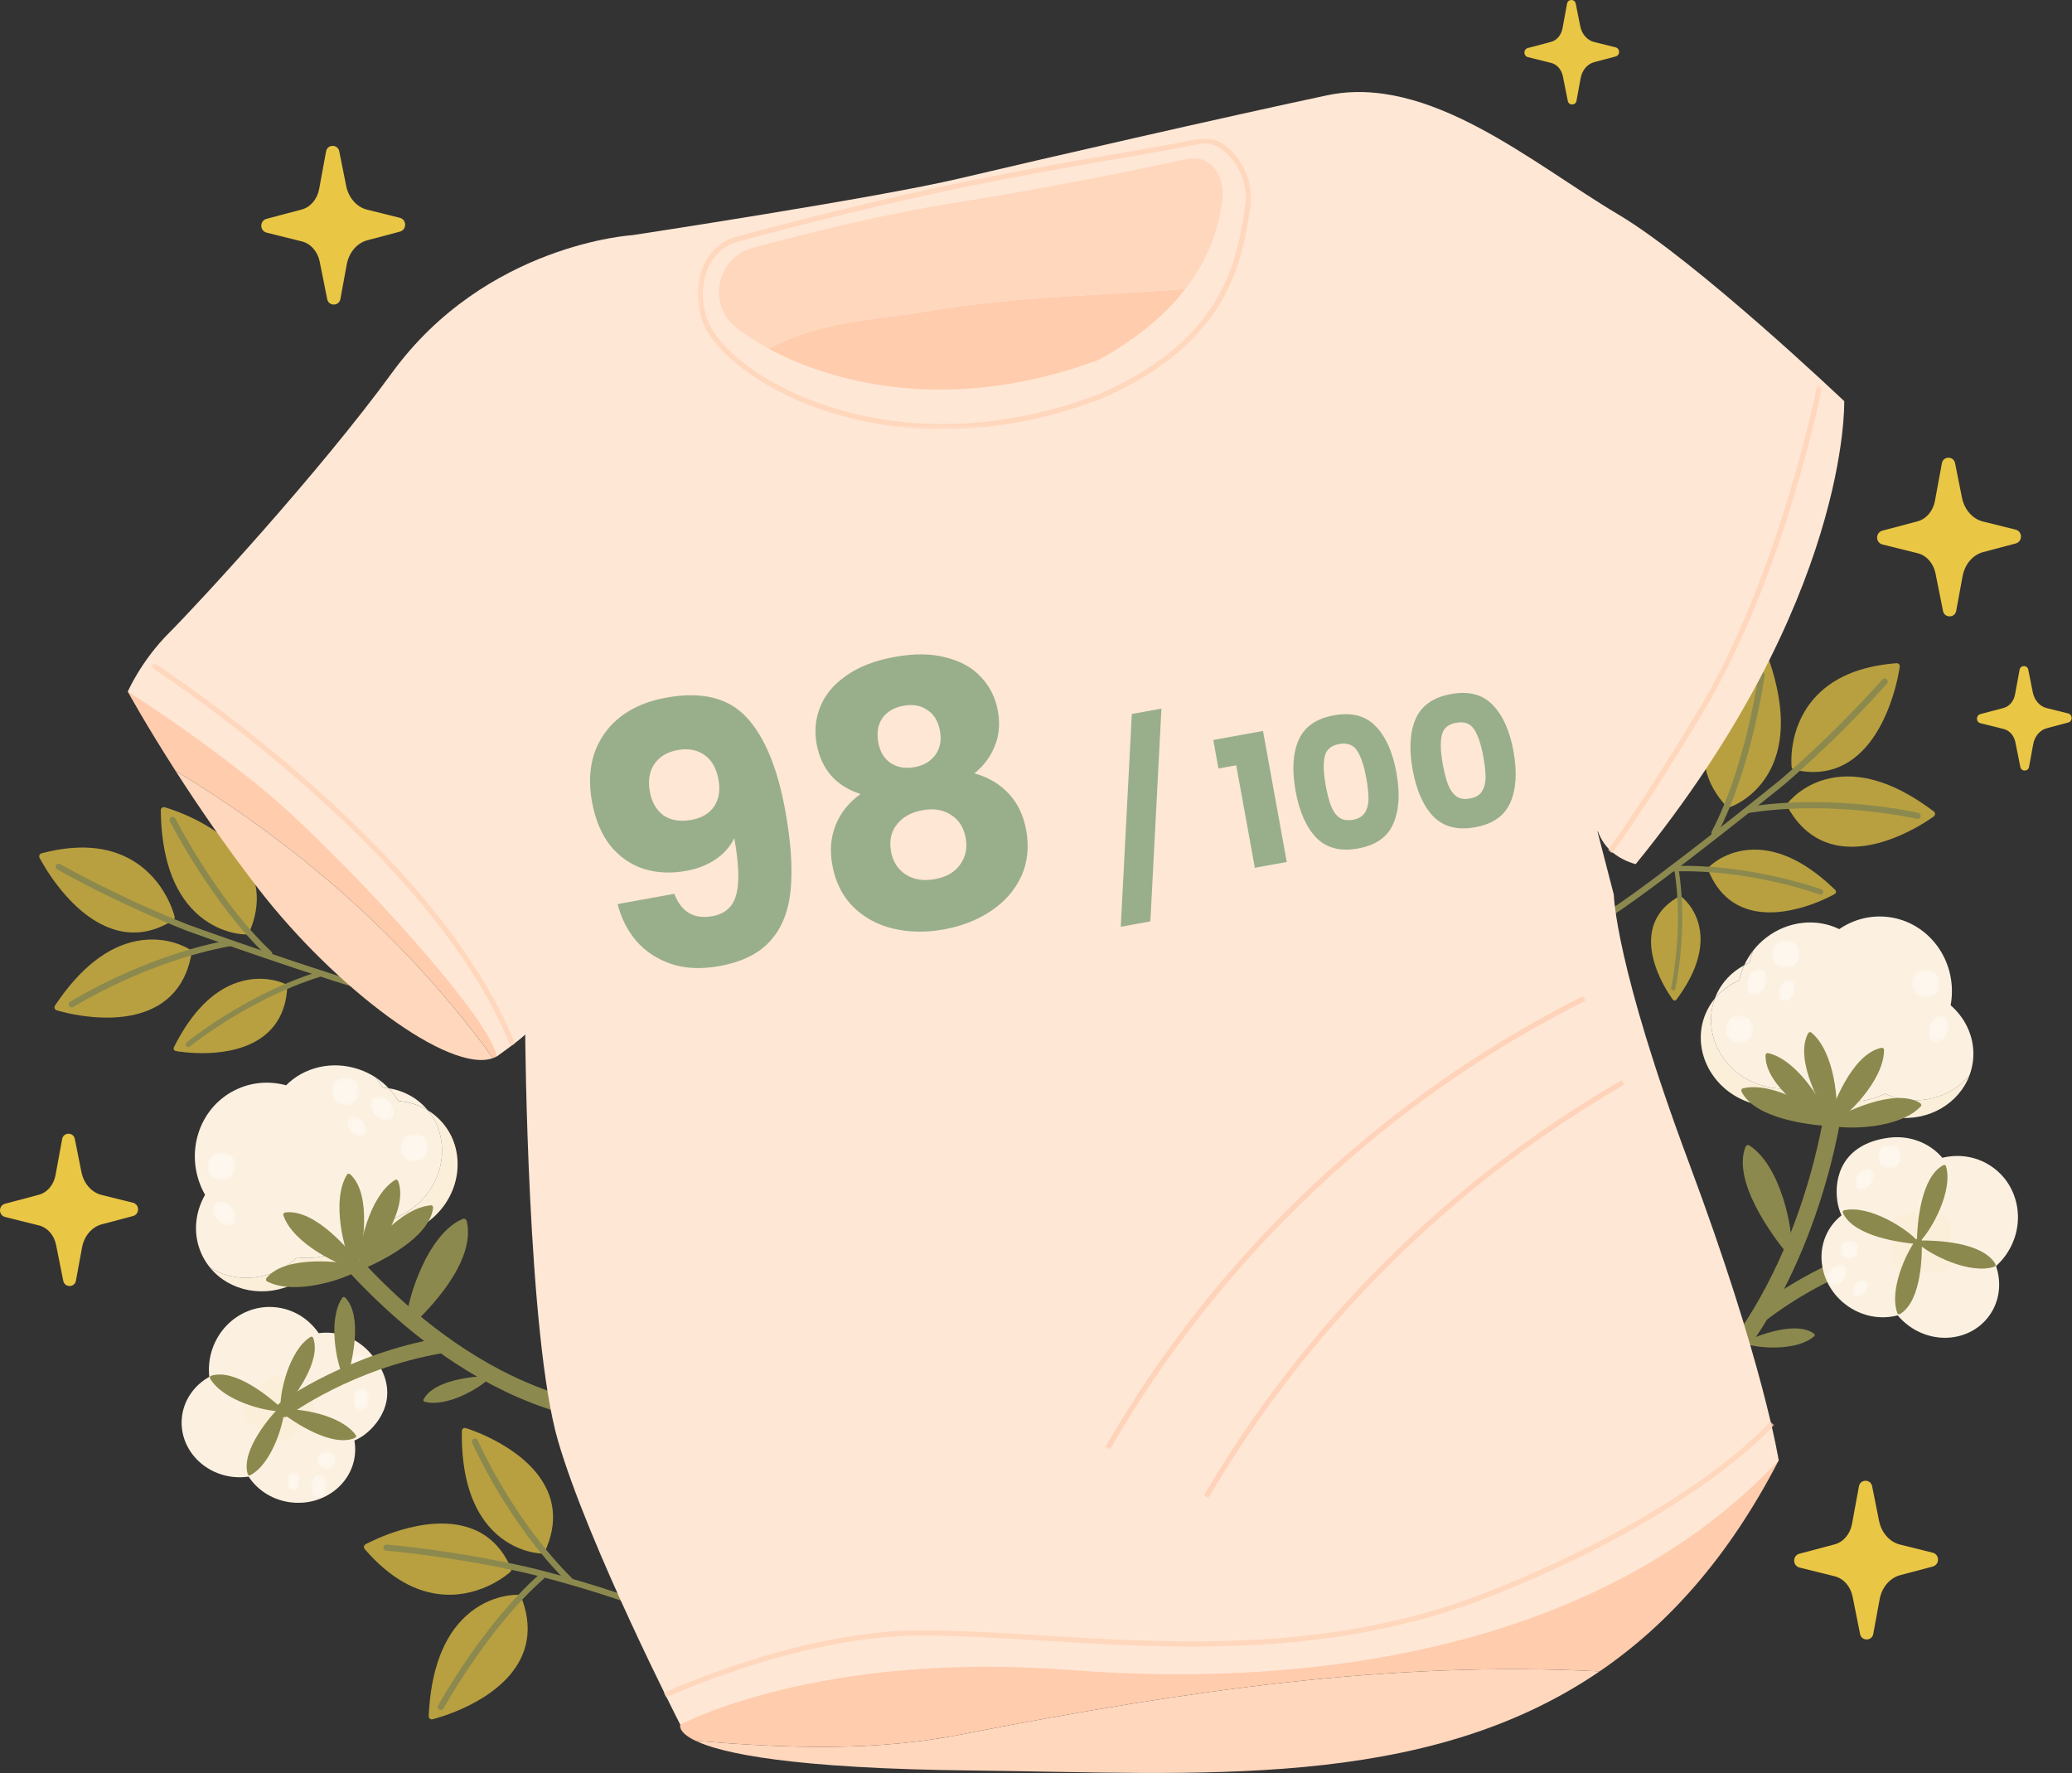 <svg width="568" height="486" viewBox="0 0 568 486" fill="none" xmlns="http://www.w3.org/2000/svg">
<rect x="0" y="0" width="568" height="486" fill="#333333" stroke="none"/>
<path d="M542.923 198.239L549.271 199.816C550.865 200.211 552.118 201.637 552.485 203.473L553.839 210.239C554.101 211.547 555.975 211.532 556.218 210.221L557.369 203.971C557.767 201.803 559.217 200.101 561.086 199.605L566.947 198.053C568.239 197.711 568.226 195.869 566.927 195.547L561.041 194.084C559.166 193.619 557.691 191.941 557.259 189.783L556.011 183.547C555.749 182.239 553.875 182.253 553.633 183.565L552.381 190.369C552.043 192.199 550.819 193.635 549.241 194.053L542.903 195.732C541.611 196.075 541.623 197.916 542.923 198.239Z" fill="#EAC645"/>
<path d="M418.867 15.665L425.215 17.243C426.809 17.639 428.062 19.064 428.429 20.9L429.783 27.665C430.045 28.973 431.919 28.959 432.161 27.648L433.311 21.397C433.711 19.229 435.161 17.528 437.029 17.032L442.891 15.48C444.183 15.137 444.17 13.296 442.87 12.973L436.983 11.511C435.11 11.045 433.635 9.368 433.203 7.209L431.954 0.973C431.693 -0.335 429.818 -0.32 429.577 0.992L428.325 7.796C427.987 9.625 426.763 11.063 425.185 11.48L418.847 13.16C417.554 13.501 417.567 15.343 418.867 15.665Z" fill="#EAC645"/>
<path d="M516.068 149.253L525.706 151.646C528.126 152.249 530.03 154.414 530.588 157.201L532.645 167.476C533.041 169.462 535.889 169.44 536.256 167.448L538.004 157.956C538.609 154.665 540.812 152.081 543.649 151.328L552.549 148.972C554.513 148.45 554.492 145.654 552.52 145.165L543.58 142.944C540.733 142.237 538.493 139.689 537.837 136.41L535.942 126.942C535.545 124.956 532.698 124.977 532.332 126.969L530.429 137.302C529.917 140.081 528.058 142.262 525.662 142.897L516.04 145.446C514.074 145.966 514.096 148.762 516.068 149.253Z" fill="#EAC645"/>
<path d="M493.33 429.673L502.969 432.068C505.39 432.669 507.293 434.834 507.852 437.622L509.908 447.897C510.304 449.882 513.152 449.861 513.518 447.869L515.266 438.377C515.872 435.086 518.074 432.501 520.912 431.749L529.812 429.392C531.777 428.87 531.754 426.076 529.782 425.586L520.842 423.365C517.996 422.657 515.757 420.109 515.1 416.83L513.205 407.364C512.808 405.376 509.961 405.397 509.594 407.39L507.692 417.722C507.18 420.501 505.321 422.682 502.925 423.317L493.302 425.868C491.337 426.388 491.358 429.184 493.33 429.673Z" fill="#EAC645"/>
<path d="M73.122 63.779L82.76 66.174C85.18 66.775 87.084 68.94 87.642 71.727L89.699 82.003C90.095 83.988 92.943 83.967 93.31 81.975L95.058 72.483C95.663 69.192 97.866 66.607 100.703 65.855L109.603 63.498C111.567 62.976 111.546 60.182 109.572 59.691L100.634 57.471C97.787 56.763 95.548 54.216 94.892 50.936L92.998 41.468C92.599 39.482 89.752 39.503 89.386 41.496L87.483 51.828C86.971 54.607 85.114 56.788 82.716 57.423L73.092 59.974C71.128 60.494 71.15 63.288 73.122 63.779Z" fill="#EAC645"/>
<path d="M1.432 333.591L10.684 335.891C13.008 336.467 14.833 338.546 15.369 341.222L17.344 351.083C17.725 352.99 20.458 352.968 20.809 351.058L22.488 341.947C23.069 338.786 25.182 336.306 27.905 335.583L36.449 333.322C38.334 332.822 38.314 330.138 36.42 329.668L27.84 327.535C25.106 326.856 22.958 324.411 22.328 321.264L20.51 312.175C20.128 310.27 17.394 310.29 17.042 312.202L15.216 322.119C14.725 324.787 12.941 326.882 10.641 327.491L1.404 329.938C-0.483 330.438 -0.462 333.12 1.432 333.591Z" fill="#EAC645"/>
<path d="M483.338 361.828C482.755 361.784 482.194 361.497 481.814 360.992C481.116 360.063 481.304 358.743 482.235 358.043C501.975 343.216 523.384 338.421 525.558 338.309C526.718 338.257 527.71 339.144 527.77 340.305C527.83 341.447 526.97 342.42 525.839 342.515C525.298 342.6 504.767 346.391 484.764 361.412C484.339 361.733 483.831 361.865 483.338 361.828Z" fill="#8C894E"/>
<path d="M491.107 342.984C491.644 337.072 488.199 319.483 479.498 313.939C479.128 313.703 478.632 313.988 478.474 314.397C474.824 323.924 485.974 338.797 489.719 343.407C490.163 343.955 491.043 343.685 491.107 342.984Z" fill="#8C894E"/>
<path d="M478.775 368.384C482.108 369.618 492.812 370.376 497.377 366.213C497.572 366.036 497.484 365.705 497.272 365.55C492.336 361.952 481.997 366.072 478.747 367.516C478.361 367.686 478.38 368.237 478.775 368.384Z" fill="#8C894E"/>
<path d="M478.16 264.562C478.793 263.164 479.604 261.824 480.58 260.575C480.153 261.651 479.827 262.754 479.604 263.872C479.111 264.081 478.631 264.313 478.16 264.562Z" fill="#FCF1E1"/>
<path d="M470.097 273.683C466.717 282.746 471.66 293.095 481.292 296.943C485.901 298.785 490.757 298.807 494.987 297.357C497.764 299.665 501.269 301.253 505.199 301.751C509.335 302.275 513.315 301.511 516.693 299.794C518.479 300.602 520.423 301.167 522.485 301.43C529.439 302.313 535.959 299.557 539.901 294.729C537.029 302.43 528.732 307.413 519.701 306.266C517.639 306.005 515.696 305.438 513.909 304.63C510.532 306.349 506.551 307.113 502.415 306.589C498.487 306.09 494.981 304.501 492.203 302.194C487.973 303.645 483.117 303.622 478.508 301.781C468.744 297.879 463.793 287.299 467.451 278.15C468.113 276.493 469.012 274.998 470.097 273.683Z" fill="#FCF1E1"/>
<mask id="mask0_1449_1792" style="mask-type:luminance" maskUnits="userSpaceOnUse" x="466" y="273" width="74" height="34">
<path d="M466.246 273.682H539.901V306.75H466.246V273.682Z" fill="white"/>
</mask>
<g mask="url(#mask0_1449_1792)">
<g opacity="0.36">
<path d="M470.097 273.683C466.717 282.746 471.66 293.095 481.292 296.943C485.901 298.785 490.757 298.807 494.987 297.357C497.764 299.665 501.269 301.253 505.199 301.751C509.335 302.275 513.315 301.511 516.693 299.794C518.479 300.602 520.423 301.167 522.485 301.43C529.439 302.313 535.959 299.557 539.901 294.729C537.029 302.43 528.732 307.413 519.701 306.266C517.639 306.005 515.696 305.438 513.909 304.63C510.532 306.349 506.551 307.113 502.415 306.589C498.487 306.09 494.981 304.501 492.203 302.194C487.973 303.645 483.117 303.622 478.508 301.781C468.744 297.879 463.793 287.299 467.451 278.15C468.113 276.493 469.012 274.998 470.097 273.683Z" fill="#FCEBCD"/>
</g>
</g>
<path d="M476.82 268.708C474.215 269.813 471.9 271.501 470.098 273.683C470.144 273.56 470.184 273.436 470.235 273.312C471.787 269.429 474.642 266.432 478.16 264.563C477.552 265.903 477.103 267.295 476.82 268.708Z" fill="#FCF1E1"/>
<path d="M522.485 301.429C520.423 301.168 518.479 300.603 516.693 299.793C513.315 301.512 509.335 302.276 505.199 301.751C501.269 301.252 497.764 299.665 494.987 297.356C490.757 298.807 485.901 298.785 481.291 296.944C471.66 293.095 466.717 282.745 470.097 273.683C471.9 271.501 474.215 269.813 476.82 268.708C477.103 267.295 477.552 265.903 478.16 264.563C478.629 264.312 479.111 264.08 479.604 263.872C479.827 262.753 480.153 261.651 480.58 260.573C481.588 259.287 482.769 258.093 484.129 257.04C490.207 252.332 498.056 251.656 504.196 254.676C508.052 252.033 512.789 250.739 517.713 251.364C528.649 252.751 536.348 263.057 534.912 274.384C534.863 274.775 534.8 275.161 534.731 275.544C539.123 279.363 541.587 285.016 540.832 290.963C540.667 292.276 540.347 293.533 539.901 294.729C535.957 299.557 529.439 302.312 522.485 301.429Z" fill="#FCF1E1"/>
<path d="M501.574 308.46C506.254 309.726 520.89 309.432 526.577 303.212C526.818 302.95 526.658 302.51 526.351 302.326C519.202 298.047 505.665 304.922 501.43 307.283C500.927 307.563 501.019 308.311 501.574 308.46Z" fill="#8C894E"/>
<path d="M501.793 308.618C506.075 306.346 516.566 296.137 516.473 287.71C516.469 287.353 516.051 287.141 515.703 287.216C507.557 288.974 502.365 303.24 500.883 307.858C500.709 308.405 501.285 308.888 501.793 308.618Z" fill="#8C894E"/>
<path d="M503.197 307.647C504.189 302.902 503.049 288.307 496.51 282.991C496.233 282.766 495.802 282.951 495.637 283.267C491.78 290.654 499.428 303.769 502.032 307.859C502.34 308.345 503.08 308.211 503.197 307.647Z" fill="#8C894E"/>
<path d="M501.604 307.746C500.381 303.054 492.867 290.491 484.647 288.639C484.299 288.559 483.995 288.916 483.988 289.274C483.819 297.606 496.503 305.948 500.655 308.454C501.147 308.752 501.749 308.302 501.604 307.746Z" fill="#8C894E"/>
<path d="M501.53 307.59C498.297 303.976 485.871 296.238 477.713 298.348C477.366 298.439 477.259 298.895 477.417 299.215C481.075 306.702 496.17 308.324 501.009 308.655C501.582 308.694 501.913 308.018 501.53 307.59Z" fill="#8C894E"/>
<mask id="mask1_1449_1792" style="mask-type:luminance" maskUnits="userSpaceOnUse" x="485" y="257" width="9" height="9">
<path d="M485.787 257.749H493.274V265.236H485.787V257.749Z" fill="white"/>
</mask>
<g mask="url(#mask1_1449_1792)">
<g opacity="0.4">
<path d="M486.095 260.006C485.275 261.904 486.147 264.106 488.043 264.926C489.941 265.749 492.143 264.876 492.965 262.978C493.786 261.082 492.913 258.878 491.015 258.058C489.119 257.238 486.915 258.109 486.095 260.006Z" fill="white"/>
</g>
</g>
<mask id="mask2_1449_1792" style="mask-type:luminance" maskUnits="userSpaceOnUse" x="524" y="265" width="8" height="9">
<path d="M524.195 265.913H531.682V273.4H524.195V265.913Z" fill="white"/>
</mask>
<g mask="url(#mask2_1449_1792)">
<g opacity="0.4">
<path d="M524.505 268.171C523.685 270.068 524.555 272.271 526.453 273.091C528.35 273.912 530.553 273.039 531.374 271.143C532.195 269.247 531.322 267.043 529.425 266.221C527.529 265.401 525.325 266.273 524.505 268.171Z" fill="white"/>
</g>
</g>
<mask id="mask3_1449_1792" style="mask-type:luminance" maskUnits="userSpaceOnUse" x="473" y="278" width="8" height="8">
<path d="M473.125 278.333H480.612V285.82H473.125V278.333Z" fill="white"/>
</mask>
<g mask="url(#mask3_1449_1792)">
<g opacity="0.4">
<path d="M473.433 280.591C472.613 282.488 473.485 284.691 475.381 285.511C477.279 286.333 479.481 285.46 480.303 283.563C481.124 281.667 480.251 279.463 478.353 278.643C476.457 277.821 474.253 278.693 473.433 280.591Z" fill="white"/>
</g>
</g>
<mask id="mask4_1449_1792" style="mask-type:luminance" maskUnits="userSpaceOnUse" x="478" y="265" width="7" height="8">
<path d="M478.867 265.535H484.343V272.688H478.867V265.535Z" fill="white"/>
</mask>
<g mask="url(#mask4_1449_1792)">
<g opacity="0.4">
<path d="M479.305 268.116C478.485 270.013 478.849 271.996 480.119 272.545C481.388 273.094 483.084 272.002 483.904 270.105C484.725 268.209 484.361 266.225 483.092 265.676C481.823 265.126 480.127 266.218 479.305 268.116Z" fill="white"/>
</g>
</g>
<mask id="mask5_1449_1792" style="mask-type:luminance" maskUnits="userSpaceOnUse" x="528" y="278" width="7" height="8">
<path d="M528.68 278.458H534.157V285.612H528.68V278.458Z" fill="white"/>
</mask>
<g mask="url(#mask5_1449_1792)">
<g opacity="0.4">
<path d="M529.12 281.04C528.299 282.937 528.663 284.92 529.932 285.469C531.203 286.018 532.897 284.928 533.717 283.03C534.539 281.133 534.175 279.15 532.905 278.601C531.636 278.052 529.94 279.144 529.12 281.04Z" fill="white"/>
</g>
</g>
<mask id="mask6_1449_1792" style="mask-type:luminance" maskUnits="userSpaceOnUse" x="487" y="268" width="5" height="7">
<path d="M487.529 268.668H491.991V274.495H487.529V268.668Z" fill="white"/>
</mask>
<g mask="url(#mask6_1449_1792)">
<g opacity="0.4">
<path d="M487.887 270.772C487.218 272.316 487.515 273.932 488.55 274.38C489.583 274.826 490.964 273.937 491.634 272.392C492.302 270.848 492.006 269.232 490.971 268.784C489.936 268.337 488.555 269.226 487.887 270.772Z" fill="white"/>
</g>
</g>
<path d="M464.034 385.54C463.464 385.496 462.912 385.247 462.496 384.797C461.612 383.847 461.667 382.363 462.616 381.479C492.255 353.911 499.511 308.987 500.242 303.956L502.575 304.225L504.898 304.581C504.136 309.829 496.632 356.255 465.815 384.917C465.314 385.384 464.664 385.588 464.034 385.54Z" fill="#8C894E"/>
<path d="M517.579 311.877C523.472 311.048 529.04 313.304 532.452 317.351C537.235 316.18 542.41 317.041 546.563 320.171C554.054 325.813 555.388 336.677 549.546 344.436C548.827 345.391 548.032 346.252 547.178 347.02C548.762 351.667 548.178 356.835 545.135 360.875C540.091 367.572 530.211 368.636 523.066 363.255C521.987 362.443 521.035 361.527 520.208 360.54C515.59 361.773 510.322 360.868 506.036 357.64C498.891 352.259 497.188 342.468 502.232 335.772C502.994 334.761 503.866 333.883 504.822 333.131C504.256 331.896 503.855 330.569 503.658 329.165C502.75 322.715 505.019 313.644 517.579 311.877Z" fill="#FCF1E1"/>
<mask id="mask7_1449_1792" style="mask-type:luminance" maskUnits="userSpaceOnUse" x="517" y="332" width="19" height="18">
<path d="M517.646 332.062H535.3V349.196H517.646V332.062Z" fill="white"/>
</mask>
<g mask="url(#mask7_1449_1792)">
<g opacity="0.36">
<path d="M520.77 332.85C522.582 331.934 524.63 332.051 526.176 332.985C527.591 332.079 529.358 331.789 531.043 332.343C534.083 333.343 535.708 336.706 534.674 339.854C534.546 340.241 534.384 340.606 534.192 340.949C535.215 342.275 535.594 344.009 535.055 345.649C534.162 348.366 531.087 349.795 528.187 348.842C527.75 348.699 527.342 348.507 526.966 348.279C525.61 349.186 523.808 349.473 522.071 348.901C519.171 347.947 517.544 344.973 518.438 342.255C518.574 341.845 518.758 341.465 518.984 341.117C518.666 340.779 518.391 340.395 518.172 339.963C516.883 337.411 518.046 334.226 520.77 332.85Z" fill="#FCEBCD"/>
</g>
</g>
<path d="M525.961 340.957C528.946 343.802 540.009 349.522 546.785 347.18C547.073 347.081 547.133 346.686 546.978 346.425C543.367 340.324 530.455 339.972 526.33 340.018C525.841 340.025 525.606 340.62 525.961 340.957Z" fill="#8C894E"/>
<path d="M526.411 340.169C529.369 337.297 535.516 326.465 533.439 319.604C533.351 319.312 532.96 319.238 532.692 319.382C526.455 322.752 525.6 335.64 525.487 339.764C525.473 340.253 526.059 340.51 526.411 340.169Z" fill="#8C894E"/>
<path d="M525.873 339.028C523.098 342.08 517.64 353.275 520.141 359.994C520.246 360.279 520.642 360.328 520.901 360.167C526.914 356.415 526.964 343.499 526.82 339.376C526.802 338.887 526.202 338.667 525.873 339.028Z" fill="#8C894E"/>
<path d="M525.562 340.056C522.88 336.922 512.453 330.113 505.476 331.757C505.178 331.828 505.08 332.213 505.206 332.489C508.182 338.924 520.99 340.582 525.1 340.952C525.588 340.996 525.881 340.426 525.562 340.056Z" fill="#8C894E"/>
<mask id="mask8_1449_1792" style="mask-type:luminance" maskUnits="userSpaceOnUse" x="504" y="340" width="6" height="6">
<path d="M504.533 340.069H509.497V345.035H504.533V340.069Z" fill="white"/>
</mask>
<g mask="url(#mask8_1449_1792)">
<g opacity="0.4">
<path d="M505.032 341.059C504.208 342.153 504.427 343.709 505.522 344.535C506.616 345.36 508.172 345.141 508.998 344.045C509.823 342.951 509.603 341.395 508.508 340.571C507.414 339.745 505.858 339.964 505.032 341.059Z" fill="white"/>
</g>
</g>
<mask id="mask9_1449_1792" style="mask-type:luminance" maskUnits="userSpaceOnUse" x="514" y="313" width="8" height="8">
<path d="M514.768 313.825H521.136V320.195H514.768V313.825Z" fill="white"/>
</mask>
<g mask="url(#mask9_1449_1792)">
<g opacity="0.4">
<path d="M515.409 315.095C514.35 316.499 514.632 318.496 516.037 319.554C517.44 320.612 519.437 320.331 520.494 318.926C521.553 317.52 521.272 315.524 519.868 314.467C518.462 313.408 516.466 313.69 515.409 315.095Z" fill="white"/>
</g>
</g>
<mask id="mask10_1449_1792" style="mask-type:luminance" maskUnits="userSpaceOnUse" x="501" y="346" width="6" height="7">
<path d="M501.11 346.6H506.237V352.297H501.11V346.6Z" fill="white"/>
</mask>
<g mask="url(#mask10_1449_1792)">
<g opacity="0.4">
<path d="M501.971 348.165C500.912 349.57 500.818 351.284 501.758 351.992C502.698 352.7 504.319 352.136 505.376 350.73C506.435 349.326 506.53 347.613 505.59 346.905C504.648 346.196 503.028 346.761 501.971 348.165Z" fill="white"/>
</g>
</g>
<mask id="mask11_1449_1792" style="mask-type:luminance" maskUnits="userSpaceOnUse" x="508" y="320" width="6" height="7">
<path d="M508.577 320.335H513.702V326.033H508.577V320.335Z" fill="white"/>
</mask>
<g mask="url(#mask11_1449_1792)">
<g opacity="0.4">
<path d="M509.437 321.901C508.38 323.306 508.284 325.019 509.225 325.726C510.165 326.434 511.785 325.871 512.842 324.466C513.901 323.062 513.996 321.349 513.056 320.641C512.116 319.931 510.496 320.497 509.437 321.901Z" fill="white"/>
</g>
</g>
<mask id="mask12_1449_1792" style="mask-type:luminance" maskUnits="userSpaceOnUse" x="507" y="350" width="6" height="6">
<path d="M507.834 350.802H512.01V355.443H507.834V350.802Z" fill="white"/>
</mask>
<g mask="url(#mask12_1449_1792)">
<g opacity="0.4">
<path d="M508.534 352.077C507.673 353.221 507.596 354.616 508.361 355.193C509.126 355.772 510.448 355.31 511.309 354.166C512.17 353.022 512.248 351.628 511.482 351.05C510.717 350.473 509.396 350.934 508.534 352.077Z" fill="white"/>
</g>
</g>
<path d="M133.971 377.918C131.527 380.499 122.261 385.911 116.326 384.195C116.074 384.122 116.005 383.786 116.127 383.555C118.963 378.144 130.059 377.268 133.611 377.126C134.033 377.11 134.261 377.612 133.971 377.918Z" fill="#8C894E"/>
<path d="M111.278 362.731C111.478 356.185 117.283 337.941 126.975 334.059C127.387 333.895 127.863 334.326 127.972 334.809C130.524 346.043 117.111 359.447 112.658 363.531C112.13 364.015 111.254 363.507 111.278 362.731Z" fill="#8C894E"/>
<path d="M154.779 386.788C155.27 386.498 155.655 386.031 155.831 385.443C156.203 384.2 155.498 382.892 154.257 382.519C115.482 370.896 89.113 333.808 86.234 329.618L84.259 330.892L82.334 332.239C85.337 336.607 112.591 374.932 152.907 387.019C153.562 387.215 154.235 387.111 154.779 386.788Z" fill="#8C894E"/>
<path d="M101.718 371.125C97.978 366.689 92.469 364.707 87.358 365.426C84.648 361.463 80.33 358.725 75.278 358.294C66.169 357.519 58.134 364.539 57.33 373.974C57.232 375.134 57.248 376.277 57.368 377.39C53.196 379.734 50.258 383.866 49.84 388.779C49.148 396.922 55.629 404.122 64.316 404.862C65.629 404.974 66.914 404.929 68.158 404.749C70.709 408.65 75.124 411.418 80.333 411.862C89.022 412.601 96.626 406.599 97.32 398.457C97.424 397.229 97.362 396.022 97.158 394.855C98.372 394.326 99.526 393.623 100.582 392.733C105.437 388.641 109.689 380.578 101.718 371.125Z" fill="#FCF1E1"/>
<mask id="mask13_1449_1792" style="mask-type:luminance" maskUnits="userSpaceOnUse" x="66" y="376" width="21" height="20">
<path d="M66.662 376.768H86.155V395.568H66.662V376.768Z" fill="white"/>
</mask>
<g mask="url(#mask13_1449_1792)">
<g opacity="0.36">
<path d="M85.76 384.278C85.04 382.434 83.478 381.189 81.748 380.86C81.308 379.282 80.214 377.922 78.63 377.229C75.772 375.977 72.406 377.362 71.11 380.32C70.95 380.685 70.83 381.056 70.746 381.428C69.142 381.728 67.738 382.74 67.063 384.28C65.944 386.834 67.247 389.872 69.972 391.066C70.383 391.246 70.804 391.373 71.226 391.452C71.62 392.992 72.742 394.37 74.376 395.086C77.102 396.281 80.218 395.178 81.336 392.624C81.506 392.238 81.618 391.842 81.679 391.442C82.13 391.405 82.58 391.305 83.019 391.134C85.616 390.118 86.843 387.049 85.76 384.278Z" fill="#FCEBCD"/>
</g>
</g>
<path d="M76.718 386.787C72.7 386.911 60.946 383.87 57.55 377.761C57.406 377.502 57.618 377.178 57.901 377.089C64.492 375.006 74.096 383.149 77.061 385.867C77.413 386.189 77.194 386.773 76.718 386.787Z" fill="#8C894E"/>
<path d="M76.903 385.924C76.623 381.914 79.206 370.051 85.177 366.419C85.43 366.266 85.762 366.464 85.862 366.743C88.199 373.247 80.438 383.162 77.838 386.23C77.529 386.594 76.937 386.399 76.903 385.924Z" fill="#8C894E"/>
<path d="M78.035 385.445C78.064 389.465 74.747 401.144 68.561 404.396C68.298 404.533 67.979 404.313 67.897 404.029C65.97 397.392 74.335 387.981 77.122 385.081C77.453 384.737 78.032 384.968 78.035 385.445Z" fill="#8C894E"/>
<path d="M77.593 386.393C81.579 385.864 93.58 387.7 97.576 393.433C97.747 393.677 97.567 394.022 97.295 394.14C90.949 396.876 80.571 389.749 77.347 387.344C76.964 387.058 77.121 386.456 77.593 386.393Z" fill="#8C894E"/>
<mask id="mask14_1449_1792" style="mask-type:luminance" maskUnits="userSpaceOnUse" x="87" y="397" width="5" height="6">
<path d="M87.018 397.849H91.856V402.689H87.018V397.849Z" fill="white"/>
</mask>
<g mask="url(#mask14_1449_1792)">
<g opacity="0.4">
<path d="M91.848 400.474C91.734 401.805 90.564 402.793 89.232 402.678C87.901 402.565 86.913 401.394 87.026 400.062C87.14 398.732 88.31 397.745 89.642 397.858C90.973 397.972 91.961 399.142 91.848 400.474Z" fill="white"/>
</g>
</g>
<mask id="mask15_1449_1792" style="mask-type:luminance" maskUnits="userSpaceOnUse" x="95" y="371" width="7" height="7">
<path d="M95.006 371.505H101.214V377.713H95.006V371.505Z" fill="white"/>
</mask>
<g mask="url(#mask15_1449_1792)">
<g opacity="0.4">
<path d="M101.203 374.873C101.057 376.58 99.555 377.847 97.847 377.703C96.138 377.557 94.872 376.055 95.017 374.345C95.162 372.639 96.665 371.372 98.373 371.516C100.081 371.663 101.348 373.165 101.203 374.873Z" fill="white"/>
</g>
</g>
<mask id="mask16_1449_1792" style="mask-type:luminance" maskUnits="userSpaceOnUse" x="85" y="404" width="5" height="7">
<path d="M85.291 404.352H89.466V410.548H85.291V404.352Z" fill="white"/>
</mask>
<g mask="url(#mask16_1449_1792)">
<g opacity="0.4">
<path d="M89.448 407.626C89.303 409.334 88.257 410.641 87.115 410.543C85.971 410.445 85.162 408.982 85.308 407.274C85.452 405.566 86.498 404.261 87.641 404.358C88.784 404.455 89.594 405.919 89.448 407.626Z" fill="white"/>
</g>
</g>
<mask id="mask17_1449_1792" style="mask-type:luminance" maskUnits="userSpaceOnUse" x="96" y="380" width="6" height="7">
<path d="M96.951 380.425H101.126V386.621H96.951V380.425Z" fill="white"/>
</mask>
<g mask="url(#mask17_1449_1792)">
<g opacity="0.4">
<path d="M101.109 383.699C100.964 385.407 99.919 386.713 98.776 386.616C97.632 386.517 96.823 385.055 96.968 383.347C97.113 381.639 98.159 380.333 99.303 380.431C100.445 380.528 101.255 381.992 101.109 383.699Z" fill="white"/>
</g>
</g>
<mask id="mask18_1449_1792" style="mask-type:luminance" maskUnits="userSpaceOnUse" x="78" y="403" width="5" height="6">
<path d="M78.751 403.529H82.151V408.576H78.751V403.529Z" fill="white"/>
</mask>
<g mask="url(#mask18_1449_1792)">
<g opacity="0.4">
<path d="M82.138 406.196C82.019 407.588 81.168 408.651 80.237 408.572C79.305 408.493 78.646 407.3 78.765 405.909C78.883 404.517 79.734 403.453 80.666 403.533C81.597 403.613 82.255 404.805 82.138 406.196Z" fill="white"/>
</g>
</g>
<path d="M122.466 370.157C122.834 369.701 123.009 369.096 122.901 368.475C122.702 367.329 121.61 366.561 120.463 366.76C96.141 370.991 77.985 383.308 76.414 384.816C75.582 385.625 75.549 386.956 76.354 387.796C77.145 388.62 78.443 388.66 79.286 387.901C79.719 387.565 96.542 375.2 121.187 370.912C121.711 370.821 122.157 370.543 122.466 370.157Z" fill="#8C894E"/>
<path d="M106.539 298.288C105.471 297.164 104.255 296.153 102.908 295.285C103.672 296.17 104.35 297.116 104.932 298.106C105.472 298.144 106.008 298.205 106.539 298.288Z" fill="#FCF1E1"/>
<path d="M117.249 304.318C123.474 311.846 122.189 323.352 114.275 330.215C110.489 333.498 105.862 335.127 101.347 335.144C99.462 338.266 96.644 340.942 93.061 342.719C89.29 344.588 85.24 345.179 81.448 344.658C80.013 346.02 78.346 347.204 76.466 348.136C70.125 351.282 62.993 350.812 57.633 347.512C62.922 353.906 72.489 355.911 80.722 351.828C82.603 350.896 84.27 349.712 85.705 348.35C89.497 348.87 93.547 348.28 97.318 346.41C100.901 344.634 103.719 341.956 105.605 338.836C110.119 338.819 114.745 337.19 118.531 333.906C126.553 326.952 127.771 315.22 121.253 307.702C120.074 306.342 118.721 305.214 117.249 304.318Z" fill="#FCF1E1"/>
<mask id="mask19_1449_1792" style="mask-type:luminance" maskUnits="userSpaceOnUse" x="57" y="304" width="69" height="50">
<path d="M57.633 304.319H125.445V353.951H57.633V304.319Z" fill="white"/>
</mask>
<g mask="url(#mask19_1449_1792)">
<g opacity="0.36">
<path d="M117.249 304.318C123.474 311.846 122.189 323.352 114.275 330.215C110.489 333.498 105.862 335.127 101.347 335.144C99.462 338.266 96.644 340.942 93.061 342.719C89.29 344.588 85.24 345.179 81.448 344.658C80.013 346.02 78.346 347.204 76.466 348.136C70.125 351.282 62.993 350.812 57.633 347.512C62.922 353.906 72.489 355.911 80.722 351.828C82.603 350.896 84.27 349.712 85.705 348.35C89.497 348.87 93.547 348.28 97.318 346.41C100.901 344.634 103.719 341.956 105.605 338.836C110.119 338.819 114.745 337.19 118.531 333.906C126.553 326.952 127.771 315.22 121.253 307.702C120.074 306.342 118.721 305.214 117.249 304.318Z" fill="#FCEBCD"/>
</g>
</g>
<path d="M109.19 301.799C112.042 301.993 114.808 302.833 117.25 304.318C117.166 304.215 117.084 304.11 116.996 304.01C114.231 300.819 110.514 298.906 106.539 298.287C107.563 299.366 108.452 300.545 109.19 301.799Z" fill="#FCF1E1"/>
<path d="M76.466 348.137C78.348 347.205 80.013 346.021 81.449 344.658C85.241 345.178 89.292 344.589 93.062 342.719C96.645 340.942 99.464 338.266 101.349 335.145C105.863 335.127 110.489 333.498 114.276 330.215C122.189 323.353 123.476 311.845 117.249 304.318C114.809 302.833 112.041 301.993 109.189 301.799C108.453 300.545 107.563 299.366 106.54 298.287C106.008 298.206 105.472 298.143 104.933 298.107C104.351 297.115 103.672 296.17 102.909 295.285C101.523 294.39 99.999 293.645 98.353 293.09C90.997 290.61 83.287 292.566 78.428 297.479C73.876 296.237 68.928 296.57 64.437 298.797C54.465 303.742 50.533 316.123 55.654 326.453C55.831 326.81 56.019 327.158 56.212 327.499C53.288 332.597 52.809 338.806 55.498 344.229C56.092 345.426 56.813 346.519 57.633 347.511C62.995 350.813 70.125 351.281 76.466 348.137Z" fill="#FCF1E1"/>
<path d="M98.741 347.918C94.696 350.674 80.637 355.242 73.155 351.194C72.836 351.022 72.843 350.55 73.075 350.273C78.479 343.823 93.667 345.897 98.489 346.747C99.061 346.849 99.221 347.591 98.741 347.918Z" fill="#8C894E"/>
<path d="M98.585 348.14C93.748 347.391 80.359 341.127 77.657 333.058C77.543 332.716 77.869 332.375 78.228 332.331C86.581 331.31 96.258 343.199 99.2 347.112C99.549 347.578 99.16 348.228 98.585 348.14Z" fill="#8C894E"/>
<path d="M96.923 347.68C94.406 343.482 90.661 329.182 95.137 321.945C95.326 321.638 95.798 321.672 96.061 321.92C102.186 327.688 99.235 342.732 98.106 347.496C97.973 348.061 97.222 348.178 96.923 347.68Z" fill="#8C894E"/>
<path d="M98.477 347.246C98.088 342.366 101.096 327.892 108.324 323.403C108.631 323.212 109.038 323.451 109.163 323.79C112.083 331.682 102.748 343.842 99.617 347.607C99.246 348.054 98.522 347.824 98.477 347.246Z" fill="#8C894E"/>
<path d="M98.495 347.071C100.382 342.554 109.673 331.058 118.154 330.37C118.514 330.339 118.767 330.739 118.723 331.098C117.713 339.451 103.851 345.997 99.345 347.915C98.81 348.143 98.271 347.607 98.495 347.071Z" fill="#8C894E"/>
<mask id="mask20_1449_1792" style="mask-type:luminance" maskUnits="userSpaceOnUse" x="90" y="295" width="9" height="8">
<path d="M90.897 295.346H98.455V302.904H90.897V295.346Z" fill="white"/>
</mask>
<g mask="url(#mask20_1449_1792)">
<g opacity="0.4">
<path d="M97.459 296.57C98.871 298.107 98.767 300.498 97.231 301.91C95.693 303.319 93.302 303.218 91.891 301.681C90.481 300.143 90.582 297.753 92.121 296.341C93.658 294.93 96.049 295.033 97.459 296.57Z" fill="white"/>
</g>
</g>
<mask id="mask21_1449_1792" style="mask-type:luminance" maskUnits="userSpaceOnUse" x="56" y="315" width="9" height="9">
<path d="M56.961 315.855H64.519V323.412H56.961V315.855Z" fill="white"/>
</mask>
<g mask="url(#mask21_1449_1792)">
<g opacity="0.4">
<path d="M63.524 317.078C64.936 318.615 64.832 321.006 63.295 322.418C61.758 323.828 59.367 323.726 57.956 322.188C56.544 320.651 56.647 318.26 58.186 316.85C59.722 315.439 62.112 315.54 63.524 317.078Z" fill="white"/>
</g>
</g>
<mask id="mask22_1449_1792" style="mask-type:luminance" maskUnits="userSpaceOnUse" x="109" y="310" width="9" height="9">
<path d="M109.792 310.789H117.351V318.347H109.792V310.789Z" fill="white"/>
</mask>
<g mask="url(#mask22_1449_1792)">
<g opacity="0.4">
<path d="M116.356 312.013C117.768 313.55 117.664 315.941 116.128 317.351C114.589 318.762 112.198 318.659 110.788 317.123C109.377 315.586 109.478 313.195 111.017 311.783C112.554 310.373 114.945 310.475 116.356 312.013Z" fill="white"/>
</g>
</g>
<mask id="mask23_1449_1792" style="mask-type:luminance" maskUnits="userSpaceOnUse" x="101" y="300" width="7" height="8">
<path d="M101.595 300.5H107.921V307.036H101.595V300.5Z" fill="white"/>
</mask>
<g mask="url(#mask23_1449_1792)">
<g opacity="0.4">
<path d="M106.622 302.057C108.034 303.595 108.344 305.608 107.314 306.552C106.285 307.497 104.306 307.017 102.894 305.479C101.484 303.941 101.174 301.928 102.204 300.984C103.233 300.039 105.21 300.52 106.622 302.057Z" fill="white"/>
</g>
</g>
<mask id="mask24_1449_1792" style="mask-type:luminance" maskUnits="userSpaceOnUse" x="58" y="329" width="7" height="7">
<path d="M58.357 329.327H64.684V335.863H58.357V329.327Z" fill="white"/>
</mask>
<g mask="url(#mask24_1449_1792)">
<g opacity="0.4">
<path d="M63.385 330.884C64.795 332.421 65.106 334.433 64.075 335.379C63.046 336.324 61.067 335.844 59.657 334.305C58.246 332.768 57.935 330.755 58.966 329.811C59.995 328.865 61.972 329.347 63.385 330.884Z" fill="white"/>
</g>
</g>
<mask id="mask25_1449_1792" style="mask-type:luminance" maskUnits="userSpaceOnUse" x="95" y="306" width="6" height="6">
<path d="M95.221 306.164H100.374V311.488H95.221V306.164Z" fill="white"/>
</mask>
<g mask="url(#mask25_1449_1792)">
<g opacity="0.4">
<path d="M99.316 307.432C100.465 308.684 100.717 310.324 99.879 311.093C99.04 311.863 97.429 311.471 96.28 310.219C95.129 308.965 94.877 307.327 95.716 306.557C96.555 305.788 98.166 306.18 99.316 307.432Z" fill="white"/>
</g>
</g>
<path d="M94.222 377.634C92.273 373.951 89.738 361.626 93.871 355.678C94.047 355.426 94.446 355.475 94.659 355.698C99.605 360.881 96.411 373.533 95.235 377.533C95.097 378.006 94.453 378.071 94.222 377.634Z" fill="#8C894E"/>
<path d="M144.446 443.578C145.018 447.652 144.392 451.474 142.565 455C136.465 466.777 119.292 471.072 118.565 471.248C118.306 471.31 118.034 471.248 117.83 471.08C117.624 470.91 117.513 470.654 117.521 470.392C118.08 457.826 121.545 448.568 127.82 442.87C134.48 436.825 141.798 437.134 142.108 437.152C142.437 437.169 142.726 437.377 142.849 437.685C143.645 439.7 144.178 441.668 144.446 443.578Z" fill="#B8A040"/>
<path d="M149.371 431.953C149.41 432.225 149.315 432.509 149.094 432.704C133.768 446.194 121.716 468.054 121.596 468.272C121.372 468.681 120.859 468.832 120.451 468.608C120.042 468.384 119.891 467.873 120.116 467.464C120.236 467.241 132.427 445.128 147.979 431.437C148.328 431.13 148.862 431.164 149.17 431.513C149.283 431.642 149.348 431.796 149.371 431.953Z" fill="#8C894E"/>
<path d="M151.218 419.744C150.85 421.571 150.226 423.436 149.346 425.332C149.207 425.632 148.907 425.824 148.576 425.822C148.276 425.82 141.16 425.711 135.042 419.476C129.279 413.604 126.44 404.439 126.604 392.235C126.604 391.967 126.735 391.719 126.95 391.564C127.163 391.408 127.439 391.362 127.694 391.439C128.39 391.651 144.788 396.772 150.04 408.53C151.618 412.06 152.01 415.816 151.218 419.744Z" fill="#B8A040"/>
<path d="M157.238 433.574C157.206 433.73 157.131 433.879 157.011 433.999C156.682 434.331 156.149 434.334 155.818 434.006C138.902 417.235 129.525 395.658 129.433 395.442C129.247 395.012 129.446 394.519 129.874 394.334C130.303 394.15 130.798 394.348 130.983 394.775C131.074 394.99 140.33 416.274 157.005 432.807C157.214 433.015 157.293 433.304 157.238 433.574Z" fill="#8C894E"/>
<path d="M140.138 430.502C140.093 430.636 140.016 430.758 139.908 430.858C139.601 431.138 132.286 437.708 121.753 437.081C114.038 436.62 106.709 432.417 99.966 424.585C99.8 424.392 99.729 424.134 99.776 423.884C99.824 423.629 99.978 423.418 100.2 423.294C100.858 422.934 116.45 414.536 128.796 418.816C133.926 420.593 137.734 424.325 140.113 429.905C140.197 430.098 140.201 430.31 140.138 430.502Z" fill="#B8A040"/>
<path d="M177.153 440.241C177.15 440.25 177.148 440.257 177.145 440.265C176.986 440.702 176.502 440.927 176.064 440.769C159.229 434.622 144.624 431.266 144.478 431.233C124.029 426.539 106.044 425.063 105.864 425.049C105.401 425.013 105.054 424.605 105.092 424.142C105.133 423.674 105.536 423.33 106 423.369C106.181 423.382 124.288 424.869 144.853 429.587C145 429.621 159.704 432.999 176.642 439.182C177.072 439.339 177.297 439.81 177.153 440.241Z" fill="#8C894E"/>
<path d="M469.652 216.107C467.652 212.513 466.86 208.721 467.294 204.775C468.744 191.591 483.218 181.4 483.833 180.973C484.052 180.82 484.329 180.781 484.58 180.865C484.832 180.948 485.028 181.148 485.114 181.396C489.12 193.32 489.221 203.205 485.418 210.779C481.382 218.817 474.442 221.164 474.148 221.26C473.836 221.363 473.49 221.272 473.266 221.031C471.797 219.436 470.59 217.792 469.652 216.107Z" fill="#B8A040"/>
<path d="M469.246 228.726C469.113 228.486 469.1 228.188 469.236 227.925C478.673 209.821 482.045 185.088 482.078 184.84C482.14 184.378 482.564 184.053 483.025 184.116C483.488 184.177 483.813 184.6 483.75 185.062C483.718 185.313 480.309 210.333 470.73 228.705C470.516 229.118 470.005 229.28 469.593 229.064C469.441 228.985 469.325 228.865 469.246 228.726Z" fill="#8C894E"/>
<path d="M493.369 225.916C492.117 224.535 490.987 222.928 489.981 221.095C489.824 220.805 489.847 220.448 490.045 220.184C490.225 219.944 494.535 214.28 503.183 213.055C511.329 211.9 520.392 215.053 530.117 222.427C530.333 222.585 530.453 222.837 530.452 223.103C530.452 223.367 530.325 223.617 530.112 223.776C529.528 224.209 515.675 234.371 503.095 231.623C499.316 230.797 496.061 228.884 493.369 225.916Z" fill="#B8A040"/>
<path d="M478.666 222.556C478.559 222.439 478.483 222.29 478.458 222.12C478.385 221.66 478.701 221.228 479.161 221.158C502.697 217.492 525.631 222.747 525.859 222.8C526.314 222.906 526.593 223.359 526.487 223.814C526.382 224.268 525.929 224.548 525.474 224.443C525.25 224.39 502.623 219.211 479.421 222.824C479.13 222.87 478.851 222.759 478.666 222.556Z" fill="#8C894E"/>
<path d="M470.71 243.032C469.768 241.697 468.956 240.177 468.276 238.474C468.168 238.205 468.228 237.898 468.426 237.689C468.609 237.5 472.962 233.029 480.621 232.881C487.834 232.744 495.386 236.452 503.068 243.904C503.238 244.064 503.317 244.297 503.286 244.528C503.257 244.758 503.122 244.962 502.918 245.078C502.365 245.393 489.226 252.764 478.569 249.033C475.368 247.913 472.738 245.901 470.71 243.032Z" fill="#B8A040"/>
<path d="M458.27 238.543C458.19 238.43 458.139 238.293 458.135 238.142C458.122 237.734 458.442 237.391 458.851 237.378C479.726 236.691 499.128 243.705 499.32 243.775C499.706 243.917 499.902 244.341 499.76 244.725C499.62 245.109 499.195 245.305 498.811 245.165C498.622 245.095 479.478 238.181 458.899 238.857C458.641 238.866 458.409 238.739 458.27 238.543Z" fill="#8C894E"/>
<path d="M456.874 248.152C457.839 247.263 458.963 246.456 460.25 245.737C460.454 245.624 460.703 245.639 460.891 245.776C461.062 245.901 465.076 248.904 465.992 254.989C466.854 260.721 464.686 267.124 459.551 274.019C459.44 274.173 459.263 274.259 459.076 274.259C458.89 274.26 458.714 274.173 458.599 274.023C458.29 273.615 451.05 263.916 452.91 255.039C453.47 252.371 454.798 250.067 456.874 248.152Z" fill="#B8A040"/>
<path d="M459.152 237.774C459.235 237.698 459.339 237.643 459.458 237.624C459.782 237.571 460.087 237.79 460.14 238.114C462.863 254.672 459.298 270.859 459.262 271.02C459.19 271.342 458.872 271.542 458.552 271.47C458.231 271.398 458.03 271.08 458.102 270.76C458.138 270.602 461.652 254.631 458.968 238.307C458.934 238.103 459.011 237.906 459.152 237.774Z" fill="#8C894E"/>
<path d="M491.286 210.615C491.203 210.5 491.15 210.364 491.136 210.218C491.091 209.804 490.143 200.019 496.899 191.914C501.847 185.976 509.58 182.57 519.884 181.788C520.139 181.77 520.387 181.866 520.562 182.051C520.739 182.242 520.816 182.491 520.784 182.743C520.684 183.486 518.192 201.02 507.422 208.419C502.946 211.494 497.683 212.344 491.78 210.948C491.575 210.9 491.402 210.779 491.286 210.615Z" fill="#B8A040"/>
<path d="M440.929 250.711C440.923 250.704 440.918 250.698 440.914 250.691C440.657 250.303 440.762 249.779 441.151 249.522C456.086 239.618 488.01 213.771 488.122 213.674C504.034 199.998 515.893 186.398 516.011 186.26C516.315 185.91 516.847 185.872 517.201 186.178C517.551 186.488 517.59 187.016 517.285 187.368C517.166 187.504 505.226 201.198 489.225 214.952C489.11 215.05 457.111 240.962 442.083 250.927C441.701 251.18 441.19 251.082 440.929 250.711Z" fill="#8C894E"/>
<path d="M68.299 255.63C68.168 255.933 67.873 256.131 67.542 256.138C67.233 256.143 59.907 256.209 53.453 249.945C47.371 244.042 44.217 234.673 44.078 222.095C44.078 221.833 44.198 221.581 44.41 221.418C44.618 221.257 44.893 221.203 45.15 221.275C45.87 221.475 62.892 226.339 68.596 238.315C70.302 241.899 70.801 245.741 70.094 249.791C69.762 251.694 69.163 253.642 68.299 255.63Z" fill="#B8A040"/>
<path d="M74.628 261.577C74.674 261.306 74.589 261.019 74.374 260.817C59.509 246.823 48.192 224.573 48.08 224.351C47.869 223.935 47.361 223.767 46.946 223.977C46.53 224.188 46.361 224.693 46.573 225.11C46.686 225.335 58.132 247.845 73.218 262.046C73.558 262.365 74.093 262.349 74.41 262.009C74.529 261.885 74.6 261.733 74.628 261.577Z" fill="#8C894E"/>
<path d="M43.613 275.443C32.637 282.173 16.212 277.133 15.518 276.915C15.265 276.835 15.064 276.64 14.976 276.391C14.886 276.141 14.917 275.863 15.069 275.641C21.83 265.481 29.352 259.524 37.424 257.936C45.994 256.249 51.928 260.181 52.176 260.349C52.449 260.533 52.589 260.861 52.534 261.188C52.189 263.248 51.649 265.139 50.921 266.855C49.354 270.543 46.91 273.42 43.613 275.443Z" fill="#B8A040"/>
<path d="M63.703 258.848C63.766 258.701 63.789 258.536 63.758 258.368C63.674 257.909 63.234 257.604 62.777 257.689C39.343 261.966 19.414 274.469 19.215 274.596C18.819 274.845 18.705 275.364 18.954 275.76C19.203 276.153 19.725 276.269 20.118 276.021C20.314 275.897 39.978 263.565 63.078 259.348C63.369 259.296 63.597 259.1 63.703 258.848Z" fill="#8C894E"/>
<path d="M72.5 283.82C63.662 290.848 48.83 288.207 48.204 288.091C47.973 288.048 47.777 287.901 47.674 287.692C47.57 287.484 47.568 287.239 47.677 287.031C52.481 277.467 58.393 271.481 65.25 269.24C72.532 266.861 78.113 269.652 78.348 269.772C78.605 269.903 78.762 270.175 78.749 270.463C78.666 272.295 78.4 273.997 77.948 275.568C76.976 278.945 75.154 281.709 72.5 283.82Z" fill="#B8A040"/>
<path d="M88.221 267.239C88.26 267.104 88.261 266.958 88.217 266.815C88.096 266.426 87.681 266.207 87.29 266.328C67.35 272.544 51.333 285.547 51.173 285.678C50.856 285.936 50.812 286.402 51.071 286.718C51.329 287.035 51.794 287.082 52.111 286.823C52.269 286.694 68.073 273.87 87.731 267.742C87.977 267.664 88.154 267.47 88.221 267.239Z" fill="#8C894E"/>
<path d="M47.502 252.198C42.387 255.457 37.136 256.383 31.898 254.95C19.295 251.505 11.175 235.766 10.836 235.097C10.723 234.87 10.715 234.609 10.819 234.37C10.922 234.138 11.126 233.965 11.373 233.899C21.36 231.25 29.783 231.923 36.408 235.903C45.454 241.337 47.776 250.891 47.87 251.294C47.904 251.438 47.898 251.585 47.861 251.719C47.804 251.913 47.681 252.085 47.502 252.198Z" fill="#B8A040"/>
<path d="M108.6 273.027C108.601 273.019 108.604 273.011 108.606 273.003C108.721 272.554 108.45 272.094 107.998 271.978C90.636 267.535 51.989 253.623 51.852 253.568C32.328 245.884 16.657 236.939 16.5 236.85C16.097 236.618 15.581 236.758 15.349 237.162C15.12 237.571 15.257 238.082 15.661 238.314C15.819 238.403 31.597 247.41 51.232 255.138C51.372 255.192 90.111 269.142 107.58 273.611C108.024 273.724 108.474 273.464 108.6 273.027Z" fill="#8C894E"/>
<path d="M265.316 475.058C240.446 480.24 215.578 479.182 190.709 477.168C197.876 480.573 216.852 484.776 266.702 485.301C328.22 485.949 390.204 491.104 438.51 458.122C381.062 455.173 325.59 463.392 265.316 475.058Z" fill="#FFD7BD"/>
<path d="M487.599 400.295L335.846 393.71L187.683 470.036L186.486 472.73C186.486 472.73 185.612 474.747 190.71 477.167C215.578 479.182 240.447 480.239 265.316 475.058C325.59 463.391 381.063 455.172 438.511 458.122C457.19 445.37 473.827 426.921 487.599 400.295Z" fill="#FFCCAD"/>
<path d="M135.122 290.038C135.501 289.902 135.861 289.739 136.201 289.547C147.274 283.262 83.519 191.072 35.031 189.575C35.031 189.575 39.865 198.431 48.118 211.29C82.117 231.798 112.151 258.203 135.122 290.038Z" fill="#FFCCAD"/>
<path d="M48.117 211.29C54.104 220.618 61.888 232.049 70.949 243.751C91.84 270.737 123.137 294.343 135.121 290.038C112.151 258.203 82.116 231.798 48.117 211.29Z" fill="#FFD7BD"/>
<path d="M173.315 64.461C173.315 64.461 133.206 66.855 107.465 102.174C87.505 129.563 54.187 165.63 46.405 173.411C38.622 181.194 35.031 189.575 35.031 189.575C35.031 189.575 52.391 200.35 71.547 215.915C90.703 231.479 133.806 277.574 136.201 289.546C136.201 289.546 142.186 285.357 143.982 283.561C143.982 283.561 144.581 366.173 152.962 394.907C161.343 423.642 186.485 472.73 186.485 472.73C186.485 472.73 224.199 452.377 293.641 457.765C363.082 463.153 440.306 450.581 487.599 400.295C487.599 400.295 483.407 373.357 463.055 318.879C442.701 264.405 442.401 245.249 442.401 245.249L437.911 227.887C438.211 227.29 438.959 234.174 448.389 236.867C507.205 164.582 505.558 109.957 505.558 109.957C505.558 109.957 465.13 71.541 443.599 58.773C420.189 44.893 391.817 20.161 363.681 26.147C335.546 32.134 285.858 43.509 263.11 48.895C240.362 54.283 173.315 64.461 173.315 64.461Z" fill="#FFE7D5"/>
<path d="M184.851 244.991C186.776 249.995 190.263 252.038 195.314 251.121C198.791 250.49 200.971 248.503 201.854 245.158C202.738 241.813 202.549 236.664 201.287 229.711C200.213 232.006 198.531 233.937 196.241 235.505C193.95 237.072 191.264 238.136 188.181 238.695C183.983 239.457 180.089 239.283 176.5 238.173C172.899 236.997 169.837 234.876 167.316 231.81C164.848 228.667 163.168 224.636 162.275 219.716C161.395 214.862 161.611 210.453 162.924 206.488C164.303 202.511 166.65 199.205 169.966 196.571C173.348 193.924 177.564 192.143 182.615 191.226C192.323 189.464 199.66 191.25 204.625 196.582C209.591 201.915 213.139 210.452 215.269 222.193C216.817 230.721 217.31 237.915 216.747 243.776C216.238 249.56 214.409 254.228 211.26 257.781C208.176 261.322 203.485 263.664 197.188 264.807C192.203 265.711 187.76 265.501 183.861 264.176C180.028 262.839 176.868 260.736 174.382 257.867C171.962 254.986 170.27 251.635 169.305 247.812L184.851 244.991ZM189.608 224.716C192.363 224.216 194.411 222.997 195.753 221.06C197.084 219.057 197.487 216.612 196.963 213.726C196.392 210.577 195.099 208.305 193.084 206.909C191.069 205.513 188.618 205.077 185.732 205.601C182.846 206.125 180.711 207.427 179.327 209.507C177.996 211.51 177.605 214.021 178.152 217.038C178.664 219.859 179.901 222.006 181.862 223.479C183.877 224.875 186.459 225.287 189.608 224.716ZM235.911 217.634C229.149 215.473 225.132 210.884 223.858 203.865C223.215 200.323 223.55 196.942 224.863 193.723C226.164 190.437 228.53 187.603 231.959 185.219C235.377 182.769 239.807 181.05 245.252 180.062C250.696 179.074 255.416 179.133 259.411 180.237C263.459 181.264 266.669 183.087 269.042 185.705C271.402 188.258 272.904 191.306 273.547 194.848C274.19 198.39 273.896 201.628 272.667 204.561C271.503 207.482 269.648 209.953 267.101 211.974C270.953 213.037 274.104 214.904 276.553 217.576C278.991 220.183 280.573 223.487 281.3 227.488C282.145 232.145 281.696 236.394 279.954 240.233C278.199 244.007 275.449 247.149 271.704 249.658C268.024 252.155 263.724 253.85 258.805 254.743C253.885 255.635 249.231 255.565 244.843 254.532C240.52 253.487 236.874 251.507 233.906 248.59C230.925 245.607 229.013 241.787 228.167 237.13C227.429 233.063 227.744 229.381 229.11 226.084C230.465 222.722 232.732 219.905 235.911 217.634ZM257.678 200.37C257.19 197.681 256.028 195.757 254.191 194.6C252.409 193.365 250.239 192.98 247.68 193.444C245.122 193.908 243.193 195.037 241.892 196.832C240.657 198.614 240.284 200.85 240.772 203.54C241.236 206.098 242.392 207.989 244.241 209.211C246.077 210.369 248.241 210.721 250.734 210.269C253.226 209.817 255.123 208.693 256.423 206.899C257.724 205.105 258.142 202.928 257.678 200.37ZM252.876 222.076C249.793 222.636 247.456 223.941 245.863 225.991C244.258 227.977 243.724 230.445 244.259 233.397C244.759 236.152 246.088 238.248 248.246 239.686C250.47 241.112 253.156 241.539 256.305 240.968C259.453 240.396 261.752 239.064 263.202 236.972C264.717 234.867 265.225 232.438 264.725 229.683C264.201 226.797 262.834 224.673 260.622 223.313C258.476 221.941 255.894 221.529 252.876 222.076ZM318.385 194.231L315.352 252.561L307.234 254.034L310.268 195.705L318.385 194.231ZM334.021 210.654L332.601 202.831L346.228 200.358L352.746 236.272L343.989 237.861L338.891 209.77L334.021 210.654ZM355.153 216.779C354.129 211.137 354.405 206.497 355.98 202.857C357.588 199.211 360.819 196.948 365.674 196.067C370.528 195.186 374.332 196.173 377.085 199.027C379.872 201.875 381.777 206.12 382.801 211.761C383.837 217.468 383.55 222.144 381.942 225.79C380.367 229.43 377.152 231.69 372.298 232.571C367.444 233.452 363.624 232.468 360.837 229.62C358.083 226.766 356.188 222.485 355.153 216.779ZM374.536 213.261C373.935 209.948 373.113 207.472 372.07 205.832C371.021 204.159 369.365 203.528 367.102 203.939C364.839 204.349 363.51 205.522 363.116 207.457C362.716 209.359 362.817 211.966 363.418 215.279C363.822 217.509 364.29 219.338 364.82 220.766C365.344 222.162 366.083 223.247 367.037 224.023C368.018 224.76 369.295 224.985 370.87 224.699C372.444 224.414 373.544 223.757 374.171 222.728C374.824 221.661 375.151 220.382 375.151 218.892C375.146 217.368 374.941 215.491 374.536 213.261ZM387.246 210.954C386.222 205.313 386.498 200.673 388.073 197.033C389.681 193.387 392.912 191.124 397.767 190.243C402.621 189.362 406.425 190.349 409.178 193.203C411.965 196.051 413.87 200.296 414.894 205.937C415.93 211.644 415.643 216.32 414.035 219.966C412.46 223.606 409.245 225.866 404.391 226.747C399.537 227.628 395.717 226.644 392.93 223.796C390.176 220.942 388.281 216.661 387.246 210.954ZM406.629 207.437C406.028 204.124 405.206 201.648 404.163 200.008C403.114 198.335 401.458 197.704 399.195 198.114C396.932 198.525 395.603 199.698 395.209 201.633C394.809 203.535 394.91 206.142 395.511 209.455C395.915 211.685 396.383 213.514 396.913 214.942C397.437 216.338 398.176 217.423 399.13 218.199C400.111 218.936 401.388 219.161 402.963 218.875C404.537 218.59 405.637 217.933 406.264 216.904C406.917 215.837 407.244 214.558 407.244 213.067C407.239 211.544 407.034 209.667 406.629 207.437Z" fill="#99AF8C"/>
<mask id="mask26_1449_1792" style="mask-type:luminance" maskUnits="userSpaceOnUse" x="191" y="37" width="152" height="81">
<path d="M191.238 37.873H342.982V117.64H191.238V37.873Z" fill="white"/>
</mask>
<g mask="url(#mask26_1449_1792)">
<path d="M195.906 92.609C188.859 83.335 191.416 68.461 202.054 65.563C218.172 61.171 244.868 54.461 266.702 50.093C296.634 44.107 313.09 41.963 328.96 38.719C336.062 37.269 343.387 47.767 342.13 56.081C339.899 70.842 336.742 93.195 302.054 108.463C251.084 128.243 208.635 109.358 195.906 92.609Z" stroke="#FFD7BD" stroke-width="1.421" stroke-miterlimit="10"/>
</g>
<path d="M210.773 95.59C229.375 105.67 262.075 113.282 301.273 98.583C312.353 92.468 319.848 85.786 324.928 79.215C301.484 81.039 278.136 81.226 254.299 85.335C240.795 87.586 224.535 88.002 210.773 95.59Z" fill="#FFCCAD"/>
<path d="M325.384 43.605C310.725 46.738 286.224 51.735 263.109 55.347C242.679 58.539 221.164 63.898 206.321 67.953C196.525 70.629 193.755 83.35 201.697 89.677C204.169 91.646 207.217 93.662 210.773 95.59C224.535 88.001 240.796 87.586 254.299 85.335C278.137 81.225 301.484 81.039 324.928 79.215C331.784 70.344 334.228 61.675 335.077 54.886C335.909 48.231 331.941 42.202 325.384 43.605Z" fill="#FFD7BD"/>
<mask id="mask27_1449_1792" style="mask-type:luminance" maskUnits="userSpaceOnUse" x="303" y="272" width="132" height="126">
<path d="M303 273H434.708V397.358H303V273Z" fill="white"/>
</mask>
<g mask="url(#mask27_1449_1792)">
<g opacity="0.45">
<path d="M303.615 397.004C333.899 344.291 380.003 300.8 434.391 273.636" stroke="#FFBA99" stroke-width="1.421" stroke-miterlimit="10"/>
</g>
</g>
<mask id="mask28_1449_1792" style="mask-type:luminance" maskUnits="userSpaceOnUse" x="330" y="296" width="116" height="115">
<path d="M330 296H445.413V410.656H330V296Z" fill="white"/>
</mask>
<g mask="url(#mask28_1449_1792)">
<g opacity="0.45">
<path d="M330.613 410.297C358.091 363.376 397.953 323.78 445.059 296.617" stroke="#FFBA99" stroke-width="1.421" stroke-miterlimit="10"/>
</g>
</g>
<mask id="mask29_1449_1792" style="mask-type:luminance" maskUnits="userSpaceOnUse" x="181" y="389" width="306" height="77">
<path d="M181.996 389.657H486.344V465.293H181.996V389.657Z" fill="white"/>
</mask>
<g mask="url(#mask29_1449_1792)">
<path d="M182.294 464.648C182.294 464.648 219.062 447.587 252.334 447.587C295.435 447.587 352.007 459.26 408.578 436.811C465.15 414.363 485.802 390.119 485.802 390.119" stroke="#FFD7BD" stroke-width="1.421" stroke-miterlimit="10"/>
</g>
<mask id="mask30_1449_1792" style="mask-type:luminance" maskUnits="userSpaceOnUse" x="41" y="181" width="101" height="106">
<path d="M41.379 181.644H141.199V286.667H41.379V181.644Z" fill="white"/>
</mask>
<g mask="url(#mask30_1449_1792)">
<path d="M41.765 182.242C41.765 182.242 118.989 232.078 140.539 286.404" stroke="#FFD7BD" stroke-width="1.421" stroke-miterlimit="10"/>
</g>
<mask id="mask31_1449_1792" style="mask-type:luminance" maskUnits="userSpaceOnUse" x="440" y="105" width="60" height="129">
<path d="M440.787 105.778H499.52V233.854H440.787V105.778Z" fill="white"/>
</mask>
<g mask="url(#mask31_1449_1792)">
<path d="M441.354 233.426C441.354 233.426 449.869 222.12 466.049 195.262C488.496 157.998 498.824 105.916 498.824 105.916" stroke="#FFD7BD" stroke-width="1.421" stroke-miterlimit="10"/>
</g>
</svg>
